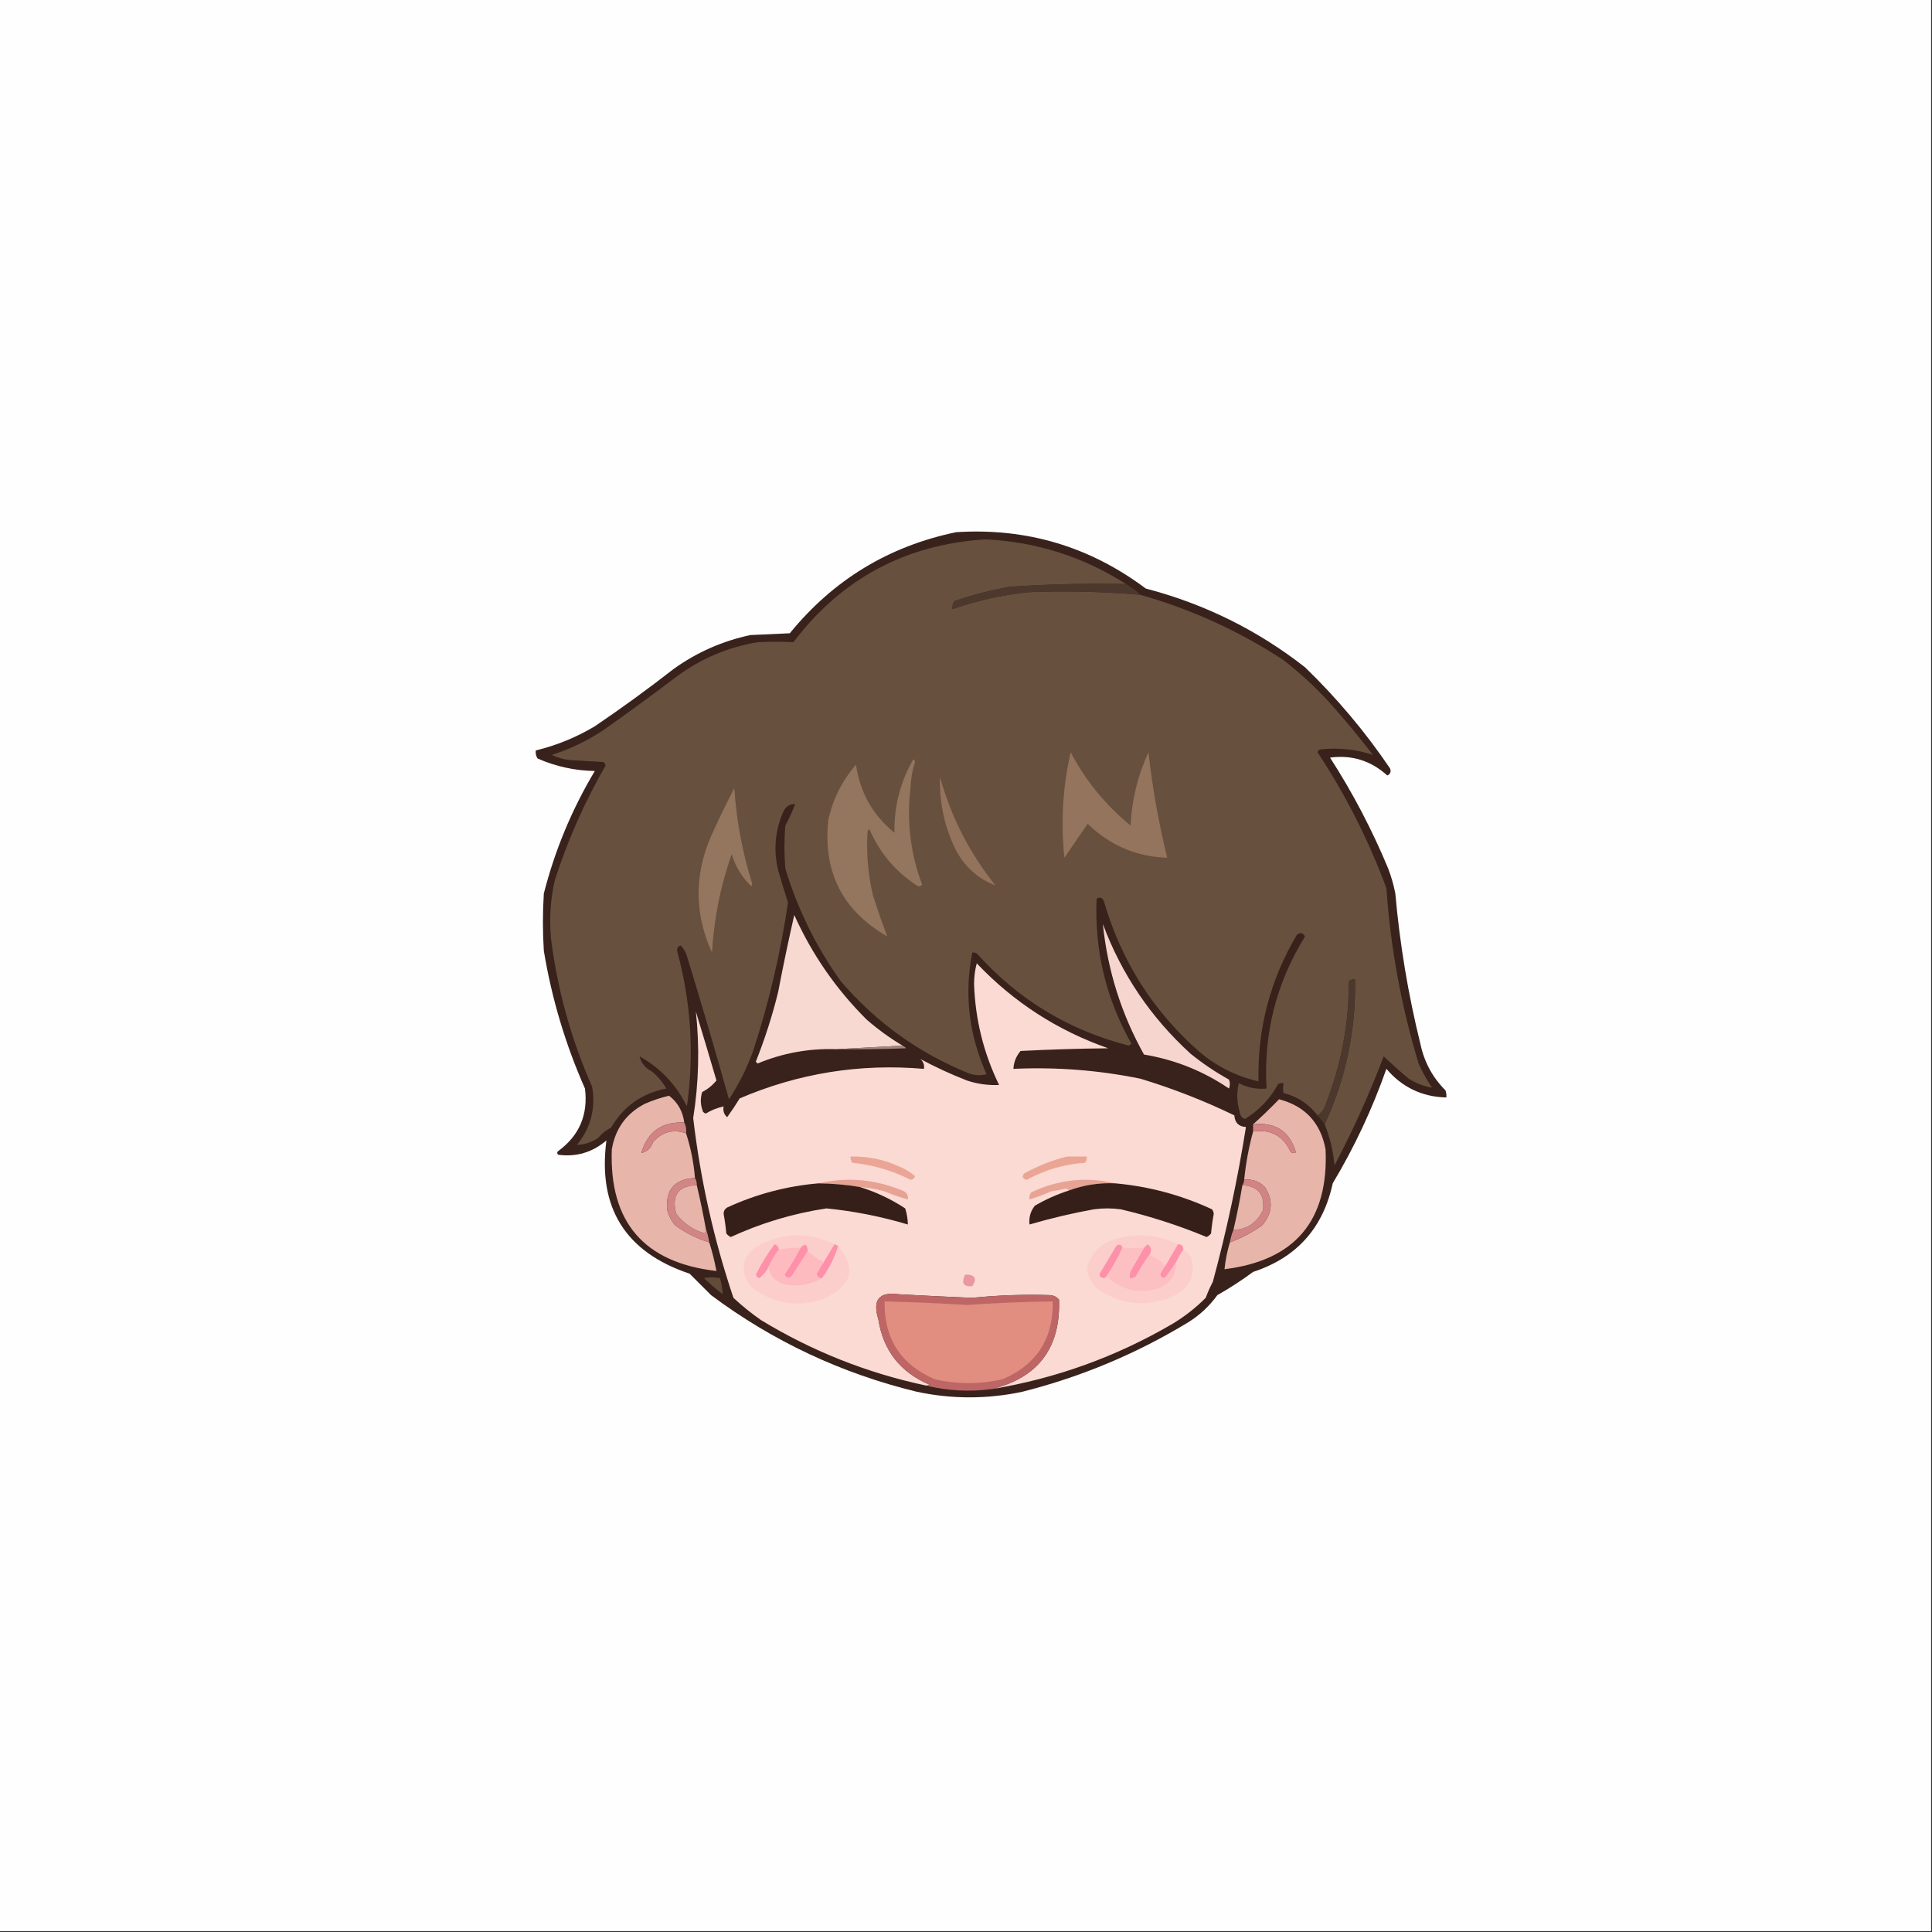 <?xml version="1.0" encoding="UTF-8"?>
<!DOCTYPE svg PUBLIC "-//W3C//DTD SVG 1.1//EN" "http://www.w3.org/Graphics/SVG/1.1/DTD/svg11.dtd">
<svg xmlns="http://www.w3.org/2000/svg" version="1.1" width="1080px" height="1080px" style="shape-rendering:geometricPrecision; text-rendering:geometricPrecision; image-rendering:optimizeQuality; fill-rule:evenodd; clip-rule:evenodd" xmlns:xlink="http://www.w3.org/1999/xlink">
<rect width="100%" height="100%" fill="#333333" stroke="none"/>
<g><path style="opacity:1" fill="#fefefe" d="M -0.5,-0.5 C 359.5,-0.5 719.5,-0.5 1079.5,-0.5C 1079.5,359.5 1079.5,719.5 1079.5,1079.5C 719.5,1079.5 359.5,1079.5 -0.5,1079.5C -0.5,719.5 -0.5,359.5 -0.5,-0.5 Z"/></g>
<g><path style="opacity:1" fill="#38221b" d="M 534.5,297.5 C 573.765,294.976 609.098,305.476 640.5,329C 673.335,337.585 703.001,352.251 729.5,373C 747.355,390.259 763.188,409.093 777,429.5C 777.783,431.319 777.283,432.652 775.5,433.5C 766.386,425.221 755.719,421.888 743.5,423.5C 756.148,443.125 766.981,463.792 776,485.5C 777.741,490.054 779.074,494.721 780,499.5C 782.505,527.865 787.172,555.865 794,583.5C 796.121,593.599 800.787,602.266 808,609.5C 808.49,610.793 808.657,612.127 808.5,613.5C 794.961,613.147 783.794,607.814 775,597.5C 767.153,619.859 757.153,641.193 745,661.5C 739.593,686.569 724.759,703.069 700.5,711C 694.103,715.727 687.436,720.06 680.5,724C 676.124,730.044 670.79,735.044 664.5,739C 635.516,756.655 604.516,769.655 571.5,778C 551.799,782.172 532.132,782.172 512.5,778C 470.374,767.767 432.04,749.767 397.5,724C 393.5,720 389.5,716 385.5,712C 349.56,699.958 334.06,675.125 339,637.5C 331.134,644.214 322.134,646.881 312,645.5C 311.333,644.833 311.333,644.167 312,643.5C 323.838,634.818 328.838,623.151 327,608.5C 316.08,583.824 308.414,558.157 304,531.5C 303.333,520.833 303.333,510.167 304,499.5C 310.185,475.277 319.685,452.443 332.5,431C 321.342,430.808 310.675,428.475 300.5,424C 299.62,422.644 299.286,421.144 299.5,419.5C 311.171,416.665 322.171,412.165 332.5,406C 347.521,395.823 362.188,385.156 376.5,374C 389.483,364.676 403.816,358.343 419.5,355C 426.833,354.667 434.167,354.333 441.5,354C 465.853,324.131 496.853,305.298 534.5,297.5 Z"/></g>
<g><path style="opacity:1" fill="#67503d" d="M 629.5,326.5 C 607.987,326.027 586.321,326.527 564.5,328C 553.946,329.888 543.613,332.555 533.5,336C 532.62,337.356 532.286,338.856 532.5,340.5C 546.398,335.61 560.731,332.444 575.5,331C 596.206,330.201 616.873,330.701 637.5,332.5C 666.071,340.621 692.738,352.788 717.5,369C 726.6,376.097 735.1,383.931 743,392.5C 751.544,402.042 759.71,411.875 767.5,422C 757.845,418.792 747.845,417.792 737.5,419C 737.043,419.414 736.709,419.914 736.5,420.5C 752.222,444.276 765.055,469.609 775,496.5C 777.338,529.863 783.338,562.53 793,594.5C 795.12,599.242 797.62,603.742 800.5,608C 795.945,607.235 791.612,605.568 787.5,603C 782.684,599.019 778.018,594.852 773.5,590.5C 765.61,611.306 756.444,631.639 746,651.5C 745.284,643.528 743.45,635.861 740.5,628.5C 752.316,602.886 757.983,575.886 757.5,547.5C 756.178,547.33 755.011,547.663 754,548.5C 754.087,572.309 749.754,595.309 741,617.5C 740.186,620.177 738.686,622.177 736.5,623.5C 731.656,617.171 725.323,613.004 717.5,611C 717.146,609.374 717.146,607.541 717.5,605.5C 716.448,605.351 715.448,605.517 714.5,606C 710.036,614.13 703.87,620.63 696,625.5C 694.118,624.907 693.118,623.573 693,621.5C 691.392,616.205 691.225,610.871 692.5,605.5C 697.499,608.049 702.666,609.049 708,608.5C 706.252,577.823 713.419,549.489 729.5,523.5C 728.38,521.404 726.88,521.07 725,522.5C 710.021,547.749 702.854,575.082 703.5,604.5C 691.126,601.646 680.126,596.146 670.5,588C 644.486,565.168 626.653,537.001 617,503.5C 615.921,501.606 614.587,501.273 613,502.5C 611.805,531.384 618.305,558.384 632.5,583.5C 632,583.833 631.5,584.167 631,584.5C 597.664,575.983 569.497,558.983 546.5,533.5C 545.675,532.614 544.675,532.281 543.5,532.5C 538.937,555.913 541.604,578.579 551.5,600.5C 548.19,601.349 544.856,601.182 541.5,600C 513.434,588.565 489.601,571.398 470,548.5C 456.216,529.265 445.883,508.265 439,485.5C 438.333,477.5 438.333,469.5 439,461.5C 441.11,457.578 442.943,453.578 444.5,449.5C 441.491,449.423 439.324,450.756 438,453.5C 433.265,464.113 432.265,475.113 435,486.5C 436.727,492.515 438.56,498.515 440.5,504.5C 436.35,532.741 429.85,560.408 421,587.5C 417.535,597.091 413.035,606.091 407.5,614.5C 399.979,587.75 392.145,561.083 384,534.5C 383.288,532.153 382.121,530.153 380.5,528.5C 379.119,529 378.453,530 378.5,531.5C 386.304,560.096 388.138,589.096 384,618.5C 378.001,606.338 369.167,597.004 357.5,590.5C 358.444,594.295 360.777,597.129 364.5,599C 367.731,601.727 370.397,604.894 372.5,608.5C 358.776,611.184 348.443,618.517 341.5,630.5C 338.736,631.761 336.403,633.595 334.5,636C 330.807,638.526 326.807,639.86 322.5,640C 330.248,630.511 333.081,619.677 331,607.5C 319.269,580.971 311.602,553.304 308,524.5C 307.021,513.721 307.688,503.055 310,492.5C 317.199,469.94 326.699,448.44 338.5,428C 338.355,427.228 338.022,426.561 337.5,426C 331.833,425.667 326.167,425.333 320.5,425C 316.281,424.827 312.281,423.827 308.5,422C 318.839,418.663 328.506,413.997 337.5,408C 351.344,398.244 365.011,388.244 378.5,378C 391.975,368.097 406.975,361.763 423.5,359C 430.189,358.622 436.856,358.622 443.5,359C 470.489,323.421 506.322,304.254 551,301.5C 579.383,302.906 605.55,311.239 629.5,326.5 Z"/></g>
<g><path style="opacity:1" fill="#4d382d" d="M 629.5,326.5 C 632.473,328.147 635.14,330.147 637.5,332.5C 616.873,330.701 596.206,330.201 575.5,331C 560.731,332.444 546.398,335.61 532.5,340.5C 532.286,338.856 532.62,337.356 533.5,336C 543.613,332.555 553.946,329.888 564.5,328C 586.321,326.527 607.987,326.027 629.5,326.5 Z"/></g>
<g><path style="opacity:1" fill="#94745c" d="M 598.5,420.5 C 606.836,436.35 618.002,450.016 632,461.5C 632.664,447.177 635.998,433.51 642,420.5C 644.208,440.417 647.708,460.084 652.5,479.5C 635.281,478.922 620.448,472.588 608,460.5C 603.667,466.833 599.333,473.167 595,479.5C 592.903,459.656 594.07,439.989 598.5,420.5 Z"/></g>
<g><path style="opacity:1" fill="#94755d" d="M 510.5,424.5 C 511.097,424.735 511.43,425.235 511.5,426C 509.979,430.7 509.146,435.534 509,440.5C 506.758,459.064 508.925,477.064 515.5,494.5C 514.635,495.583 513.635,495.749 512.5,495C 500.498,487.161 491.665,476.661 486,463.5C 485.667,463.833 485.333,464.167 485,464.5C 484.184,476.641 485.184,488.641 488,500.5C 490.508,508.364 493.175,516.03 496,523.5C 470.959,509.085 459.959,487.419 463,458.5C 465.52,446.793 470.687,436.459 478.5,427.5C 480.777,443.067 487.944,455.733 500,465.5C 499.742,450.792 503.242,437.125 510.5,424.5 Z"/></g>
<g><path style="opacity:1" fill="#93735c" d="M 525.5,434.5 C 531.718,456.769 542.051,476.936 556.5,495C 547.303,491.49 540.137,485.323 535,476.5C 528.201,463.343 525.035,449.343 525.5,434.5 Z"/></g>
<g><path style="opacity:1" fill="#94755d" d="M 410.5,440.5 C 411.667,458.61 415.001,476.444 420.5,494C 420.333,494.5 420.167,495 420,495.5C 414.801,490.436 411.135,484.436 409,477.5C 402.782,495.256 399.115,513.59 398,532.5C 388.354,511.388 388.021,490.055 397,468.5C 401.241,459.018 405.741,449.685 410.5,440.5 Z"/></g>
<g><path style="opacity:1" fill="#f8d9d1" d="M 504.5,584.5 C 492.167,585.167 479.833,585.833 467.5,586.5C 452.215,585.99 437.549,588.657 423.5,594.5C 423.167,594.167 422.833,593.833 422.5,593.5C 427.569,580.794 431.735,567.794 435,554.5C 437.759,540.035 440.759,525.702 444,511.5C 453.924,533.527 467.424,553.027 484.5,570C 490.765,575.439 497.432,580.272 504.5,584.5 Z"/></g>
<g><path style="opacity:1" fill="#f5d5cd" d="M 616.5,516.5 C 626.956,544.561 643.29,568.727 665.5,589C 672.235,594.452 679.402,599.286 687,603.5C 687.667,605.167 687.667,606.833 687,608.5C 672.556,598.695 656.723,592.362 639.5,589.5C 626.836,566.836 619.169,542.502 616.5,516.5 Z"/></g>
<g><path style="opacity:1" fill="#fadad2" d="M 554.5,776.5 C 580.421,770.06 592.921,753.393 592,726.5C 590.829,725.107 589.329,724.273 587.5,724C 572.804,723.503 558.137,724.003 543.5,725.5C 529.828,724.933 516.162,724.266 502.5,723.5C 491.422,721.941 487.589,726.607 491,737.5C 493.728,754.901 503.228,767.067 519.5,774C 518.906,774.464 518.239,774.631 517.5,774.5C 484.786,767.539 454.119,755.372 425.5,738C 420.044,734.213 414.877,730.046 410,725.5C 399.012,692.848 391.512,659.348 387.5,625C 390.639,605.168 391.139,585.335 389,565.5C 392.912,578.315 396.745,591.149 400.5,604C 398.329,606.66 395.663,608.827 392.5,610.5C 391.38,614.188 391.547,617.854 393,621.5C 393.414,621.957 393.914,622.291 394.5,622.5C 397.64,620.594 400.973,619.26 404.5,618.5C 404.051,620.977 404.717,622.977 406.5,624.5C 408.944,621.123 411.278,617.623 413.5,614C 446.39,599.925 480.724,594.425 516.5,597.5C 516.822,595.278 516.155,593.444 514.5,592C 522.753,596.453 531.42,600.453 540.5,604C 546.341,605.951 552.341,606.784 558.5,606.5C 549.845,588.742 545.178,569.908 544.5,550C 544.515,546.097 545.015,542.264 546,538.5C 566.633,560.238 591.133,576.072 619.5,586C 603.156,586.167 586.823,586.667 570.5,587.5C 568.049,590.4 566.715,593.734 566.5,597.5C 590.427,596.395 614.093,598.228 637.5,603C 655.558,608.463 673.058,615.296 690,623.5C 690.297,627.628 692.464,629.795 696.5,630C 691.868,659.161 685.701,687.994 678,716.5C 676.472,719.417 675.139,722.417 674,725.5C 668.407,731.096 662.24,735.93 655.5,740C 624.059,758.39 590.392,770.557 554.5,776.5 Z"/></g>
<g><path style="opacity:1" fill="#4d382d" d="M 740.5,628.5 C 739.197,626.858 737.864,625.191 736.5,623.5C 738.686,622.177 740.186,620.177 741,617.5C 749.754,595.309 754.087,572.309 754,548.5C 755.011,547.663 756.178,547.33 757.5,547.5C 757.983,575.886 752.316,602.886 740.5,628.5 Z"/></g>
<g><path style="opacity:1" fill="#a1857e" d="M 504.5,584.5 C 505.289,584.783 505.956,585.283 506.5,586C 493.504,586.5 480.504,586.667 467.5,586.5C 479.833,585.833 492.167,585.167 504.5,584.5 Z"/></g>
<g><path style="opacity:1" fill="#e7b5aa" d="M 382.5,627.5 C 370.08,626.92 362.08,632.586 358.5,644.5C 361.713,643.836 363.879,641.836 365,638.5C 370.052,632.711 376.218,631.045 383.5,633.5C 386.118,641.515 387.784,649.848 388.5,658.5C 377.053,659.112 371.887,665.112 373,676.5C 373.848,679.698 375.348,682.531 377.5,685C 383.302,689.234 389.636,692.401 396.5,694.5C 398.142,699.733 399.475,705.067 400.5,710.5C 360,705.836 340.5,683.17 342,642.5C 343.968,630.878 350.135,622.378 360.5,617C 364.863,615.101 369.363,613.601 374,612.5C 378.876,616.242 381.709,621.242 382.5,627.5 Z"/></g>
<g><path style="opacity:1" fill="#e7b5aa" d="M 687.5,694.5 C 693.884,692.14 699.884,688.974 705.5,685C 711.386,678.153 711.886,670.986 707,663.5C 703.819,660.328 699.986,658.994 695.5,659.5C 696.418,650.32 698.085,641.32 700.5,632.5C 710.413,631.121 717.413,634.955 721.5,644C 722.448,644.483 723.448,644.649 724.5,644.5C 721.118,632.478 713.118,627.144 700.5,628.5C 705.503,623.997 710.337,619.33 715,614.5C 729.576,618.301 738.243,627.635 741,642.5C 742.774,682.314 723.941,704.647 684.5,709.5C 685.025,704.4 686.025,699.4 687.5,694.5 Z"/></g>
<g><path style="opacity:1" fill="#d18483" d="M 382.5,627.5 C 383.461,629.265 383.795,631.265 383.5,633.5C 376.218,631.045 370.052,632.711 365,638.5C 363.879,641.836 361.713,643.836 358.5,644.5C 362.08,632.586 370.08,626.92 382.5,627.5 Z"/></g>
<g><path style="opacity:1" fill="#d28484" d="M 700.5,628.5 C 713.118,627.144 721.118,632.478 724.5,644.5C 723.448,644.649 722.448,644.483 721.5,644C 717.413,634.955 710.413,631.121 700.5,632.5C 700.5,631.167 700.5,629.833 700.5,628.5 Z"/></g>
<g><path style="opacity:1" fill="#eba596" d="M 475.5,646.5 C 484.903,646.266 493.903,648.1 502.5,652C 505.87,653.346 508.87,655.179 511.5,657.5C 511.113,658.72 510.28,659.387 509,659.5C 498.75,654.305 487.917,651.138 476.5,650C 475.663,648.989 475.33,647.822 475.5,646.5 Z"/></g>
<g><path style="opacity:1" fill="#eba595" d="M 596.5,646.5 C 600.167,646.5 603.833,646.5 607.5,646.5C 607.67,647.822 607.337,648.989 606.5,650C 594.993,650.77 584.159,653.937 574,659.5C 571.659,658.993 571.159,657.826 572.5,656C 580.191,651.721 588.191,648.554 596.5,646.5 Z"/></g>
<g><path style="opacity:1" fill="#d18584" d="M 388.5,658.5 C 389.234,659.708 389.567,661.041 389.5,662.5C 379.114,662.903 375.28,668.236 378,678.5C 382.109,683.892 387.442,687.559 394,689.5C 394.483,688.552 394.649,687.552 394.5,686.5C 395.371,689.003 396.037,691.67 396.5,694.5C 389.636,692.401 383.302,689.234 377.5,685C 375.348,682.531 373.848,679.698 373,676.5C 371.887,665.112 377.053,659.112 388.5,658.5 Z"/></g>
<g><path style="opacity:1" fill="#d08483" d="M 695.5,659.5 C 699.986,658.994 703.819,660.328 707,663.5C 711.886,670.986 711.386,678.153 705.5,685C 699.884,688.974 693.884,692.14 687.5,694.5C 687.927,691.99 688.593,689.657 689.5,687.5C 696.972,687.315 702.472,683.648 706,676.5C 707.098,667.766 703.264,663.099 694.5,662.5C 695.11,661.609 695.443,660.609 695.5,659.5 Z"/></g>
<g><path style="opacity:1" fill="#e6a293" d="M 480.5,663.5 C 472.895,662.248 465.228,661.581 457.5,661.5C 473.878,657.754 489.878,659.254 505.5,666C 507.107,667.049 507.773,668.549 507.5,670.5C 503.089,669.307 498.756,667.807 494.5,666C 489.904,664.714 485.237,663.881 480.5,663.5 Z"/></g>
<g><path style="opacity:1" fill="#e7a495" d="M 623.5,661.5 C 614.5,661.071 605.833,662.404 597.5,665.5C 597.083,664.876 596.416,664.543 595.5,664.5C 592.855,665.108 590.188,665.608 587.5,666C 583.578,667.798 579.578,669.298 575.5,670.5C 575.238,669.022 575.571,667.689 576.5,666.5C 591.704,659.324 607.371,657.658 623.5,661.5 Z"/></g>
<g><path style="opacity:1" fill="#351f18" d="M 457.5,661.5 C 465.228,661.581 472.895,662.248 480.5,663.5C 489.488,666.242 497.988,670.242 506,675.5C 506.953,678.432 507.453,681.432 507.5,684.5C 492.644,680.051 477.477,677.051 462,675.5C 443.434,678.299 425.6,683.632 408.5,691.5C 407.522,691.023 406.689,690.357 406,689.5C 405.682,685.805 405.182,682.138 404.5,678.5C 404.529,676.971 405.196,675.804 406.5,675C 422.716,667.529 439.716,663.029 457.5,661.5 Z"/></g>
<g><path style="opacity:1" fill="#351f18" d="M 623.5,661.5 C 642.301,663.201 660.301,668.034 677.5,676C 678.059,676.725 678.392,677.558 678.5,678.5C 677.818,682.138 677.318,685.805 677,689.5C 676.311,690.357 675.478,691.023 674.5,691.5C 658.92,685.029 642.92,679.862 626.5,676C 621.5,675.333 616.5,675.333 611.5,676C 599.315,678.213 587.315,681.047 575.5,684.5C 575.071,680.541 576.071,677.041 578.5,674C 584.531,670.49 590.864,667.656 597.5,665.5C 605.833,662.404 614.5,661.071 623.5,661.5 Z"/></g>
<g><path style="opacity:1" fill="#e6b4a9" d="M 389.5,662.5 C 391.379,670.436 393.046,678.436 394.5,686.5C 394.649,687.552 394.483,688.552 394,689.5C 387.442,687.559 382.109,683.892 378,678.5C 375.28,668.236 379.114,662.903 389.5,662.5 Z"/></g>
<g><path style="opacity:1" fill="#e6b4a9" d="M 694.5,662.5 C 703.264,663.099 707.098,667.766 706,676.5C 702.472,683.648 696.972,687.315 689.5,687.5C 691.444,679.224 693.111,670.891 694.5,662.5 Z"/></g>
<g><path style="opacity:1" fill="#fccecb" d="M 466.5,695.5 C 464.5,698.833 462.5,702.167 460.5,705.5C 457.32,703.745 454.32,701.745 451.5,699.5C 451.384,695.437 450.051,694.77 447.5,697.5C 443.434,697.307 439.434,697.64 435.5,698.5C 435.25,697.078 434.417,696.078 433,695.5C 428.999,700.832 425.499,706.498 422.5,712.5C 422.833,713.5 423.5,714.167 424.5,714.5C 426.652,712.838 428.318,710.838 429.5,708.5C 430.52,713.359 433.52,716.525 438.5,718C 446.098,719.471 453.098,718.305 459.5,714.5C 463.581,709.004 466.581,703.004 468.5,696.5C 478.922,708.971 476.255,718.805 460.5,726C 445.125,731.277 431.291,728.777 419,718.5C 413.434,709.747 414.934,702.414 423.5,696.5C 437.62,688.955 451.953,688.621 466.5,695.5 Z"/></g>
<g><path style="opacity:1" fill="#fccecb" d="M 658.5,695.5 C 656.167,699.5 653.833,703.5 651.5,707.5C 649.001,704.774 646.001,702.774 642.5,701.5C 644.072,699.133 643.739,697.133 641.5,695.5C 640.818,696.243 640.151,696.909 639.5,697.5C 635.289,697.676 631.289,697.676 627.5,697.5C 626.745,695.534 625.579,695.2 624,696.5C 621,701.5 618,706.5 615,711.5C 614.383,712.449 614.549,713.282 615.5,714C 616.749,714.74 617.749,714.573 618.5,713.5C 627.05,721.45 637.05,723.616 648.5,720C 654.857,716.892 657.857,712.059 657.5,705.5C 658.58,703.004 659.914,700.67 661.5,698.5C 663.504,699.673 665.004,701.34 666,703.5C 668.707,714.159 664.207,721.659 652.5,726C 638.528,730.583 625.528,728.75 613.5,720.5C 609.913,717.152 607.913,713.319 607.5,709C 609.232,702.26 613.232,697.26 619.5,694C 632.798,688.962 645.798,689.462 658.5,695.5 Z"/></g>
<g><path style="opacity:1" fill="#fe91aa" d="M 435.5,698.5 C 433.102,701.571 431.102,704.905 429.5,708.5C 428.318,710.838 426.652,712.838 424.5,714.5C 423.5,714.167 422.833,713.5 422.5,712.5C 425.499,706.498 428.999,700.832 433,695.5C 434.417,696.078 435.25,697.078 435.5,698.5 Z"/></g>
<g><path style="opacity:1" fill="#fe90a9" d="M 451.5,699.5 C 448.524,704.102 445.524,708.769 442.5,713.5C 440.796,714.823 439.463,714.49 438.5,712.5C 441.763,707.638 444.763,702.638 447.5,697.5C 450.051,694.77 451.384,695.437 451.5,699.5 Z"/></g>
<g><path style="opacity:1" fill="#fe90a9" d="M 466.5,695.5 C 467.167,695.833 467.833,696.167 468.5,696.5C 466.581,703.004 463.581,709.004 459.5,714.5C 457.748,714.582 456.748,713.749 456.5,712C 457.713,709.738 459.046,707.571 460.5,705.5C 462.5,702.167 464.5,698.833 466.5,695.5 Z"/></g>
<g><path style="opacity:1" fill="#fe91aa" d="M 627.5,697.5 C 625.019,703.13 622.019,708.463 618.5,713.5C 617.749,714.573 616.749,714.74 615.5,714C 614.549,713.282 614.383,712.449 615,711.5C 618,706.5 621,701.5 624,696.5C 625.579,695.2 626.745,695.534 627.5,697.5 Z"/></g>
<g><path style="opacity:1" fill="#fe90a9" d="M 642.5,701.5 C 639.775,705.268 637.275,709.268 635,713.5C 633.989,714.337 632.822,714.67 631.5,714.5C 631.343,713.127 631.51,711.793 632,710.5C 634.523,706.112 637.023,701.778 639.5,697.5C 640.151,696.909 640.818,696.243 641.5,695.5C 643.739,697.133 644.072,699.133 642.5,701.5 Z"/></g>
<g><path style="opacity:1" fill="#fe91aa" d="M 658.5,695.5 C 660.5,695.5 661.5,696.5 661.5,698.5C 659.914,700.67 658.58,703.004 657.5,705.5C 655.558,708.617 653.391,711.617 651,714.5C 649.72,714.387 648.887,713.72 648.5,712.5C 649.26,710.64 650.26,708.973 651.5,707.5C 653.833,703.5 656.167,699.5 658.5,695.5 Z"/></g>
<g><path style="opacity:1" fill="#fdbabf" d="M 447.5,697.5 C 444.763,702.638 441.763,707.638 438.5,712.5C 439.463,714.49 440.796,714.823 442.5,713.5C 445.524,708.769 448.524,704.102 451.5,699.5C 454.32,701.745 457.32,703.745 460.5,705.5C 459.046,707.571 457.713,709.738 456.5,712C 456.748,713.749 457.748,714.582 459.5,714.5C 453.098,718.305 446.098,719.471 438.5,718C 433.52,716.525 430.52,713.359 429.5,708.5C 431.102,704.905 433.102,701.571 435.5,698.5C 439.434,697.64 443.434,697.307 447.5,697.5 Z"/></g>
<g><path style="opacity:1" fill="#fcbfc2" d="M 627.5,697.5 C 631.289,697.676 635.289,697.676 639.5,697.5C 637.023,701.778 634.523,706.112 632,710.5C 631.51,711.793 631.343,713.127 631.5,714.5C 632.822,714.67 633.989,714.337 635,713.5C 637.275,709.268 639.775,705.268 642.5,701.5C 646.001,702.774 649.001,704.774 651.5,707.5C 650.26,708.973 649.26,710.64 648.5,712.5C 648.887,713.72 649.72,714.387 651,714.5C 653.391,711.617 655.558,708.617 657.5,705.5C 657.857,712.059 654.857,716.892 648.5,720C 637.05,723.616 627.05,721.45 618.5,713.5C 622.019,708.463 625.019,703.13 627.5,697.5 Z"/></g>
<g><path style="opacity:1" fill="#e997a0" d="M 539.5,712.5 C 545.016,712.473 546.349,714.64 543.5,719C 538.57,719.427 537.237,717.26 539.5,712.5 Z"/></g>
<g><path style="opacity:1" fill="#624b39" d="M 393.5,714.5 C 396.304,713.888 399.304,713.888 402.5,714.5C 403.342,717.498 403.842,720.498 404,723.5C 400.333,720.664 396.833,717.664 393.5,714.5 Z"/></g>
<g><path style="opacity:1" fill="#bd6665" d="M 554.5,776.5 C 541.928,778.157 529.595,777.49 517.5,774.5C 518.239,774.631 518.906,774.464 519.5,774C 503.228,767.067 493.728,754.901 491,737.5C 487.589,726.607 491.422,721.941 502.5,723.5C 516.162,724.266 529.828,724.933 543.5,725.5C 558.137,724.003 572.804,723.503 587.5,724C 589.329,724.273 590.829,725.107 592,726.5C 592.921,753.393 580.421,770.06 554.5,776.5 Z"/></g>
<g><path style="opacity:1" fill="#e18e80" d="M 494.5,727.5 C 509.844,727.856 525.178,728.523 540.5,729.5C 556.482,728.358 572.482,727.692 588.5,727.5C 588.844,748.329 579.511,762.829 560.5,771C 547.782,773.897 535.116,773.897 522.5,771C 503.456,762.745 494.123,748.245 494.5,727.5 Z"/></g>
</svg>
